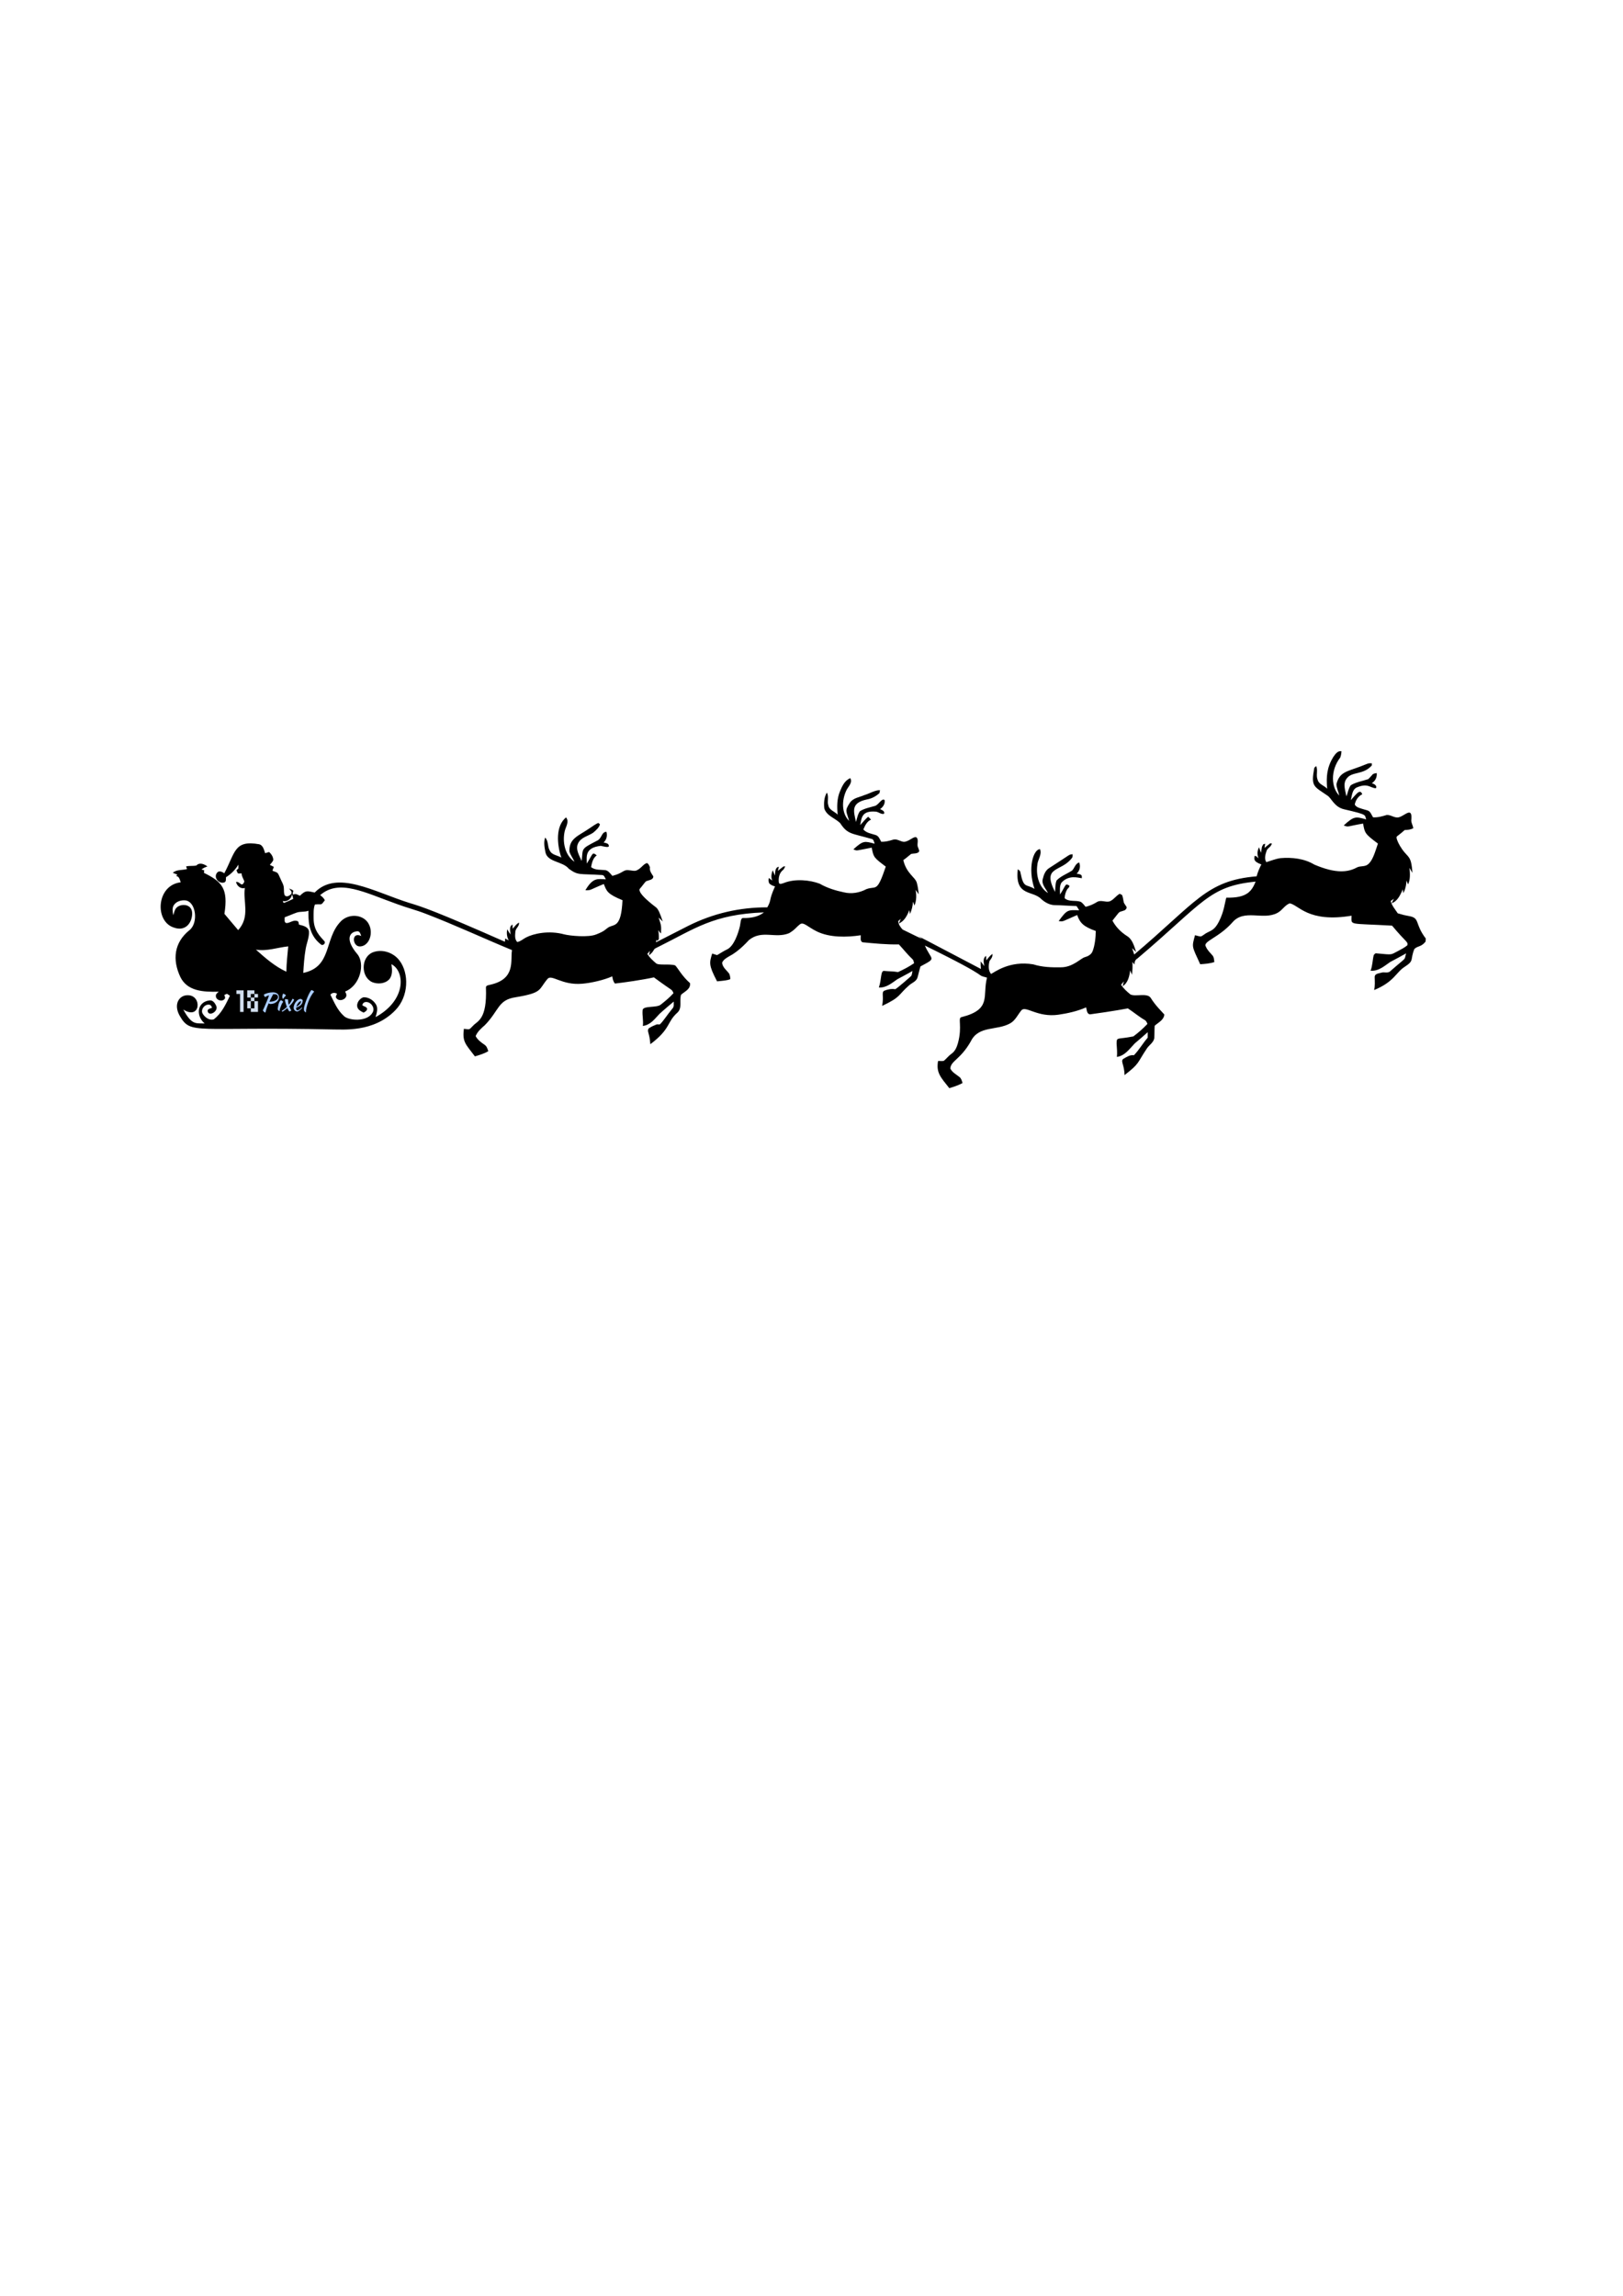 <?xml version="1.0" encoding="UTF-8" standalone="no"?>
<!-- Created with Inkscape (http://www.inkscape.org/) -->

<svg
   xmlns:dc="http://purl.org/dc/elements/1.1/"
   xmlns:cc="http://creativecommons.org/ns#"
   xmlns:rdf="http://www.w3.org/1999/02/22-rdf-syntax-ns#"
   xmlns:svg="http://www.w3.org/2000/svg"
   xmlns="http://www.w3.org/2000/svg"
   xmlns:sodipodi="http://sodipodi.sourceforge.net/DTD/sodipodi-0.dtd"
   xmlns:inkscape="http://www.inkscape.org/namespaces/inkscape"
   width="210mm"
   height="297mm"
   viewBox="0 0 210 297"
   version="1.1"
   id="svg8"
   inkscape:version="0.92.3 (2405546, 2018-03-11)"
   sodipodi:docname="santa.svg">
  <defs
     id="defs2" />
  <sodipodi:namedview
     id="base"
     pagecolor="#ffffff"
     bordercolor="#666666"
     borderopacity="1.0"
     inkscape:pageopacity="0.0"
     inkscape:pageshadow="2"
     inkscape:zoom="3.959798"
     inkscape:cx="152.65818"
     inkscape:cy="665.26171"
     inkscape:document-units="mm"
     inkscape:current-layer="layer1"
     showgrid="false"
     inkscape:window-width="1920"
     inkscape:window-height="1025"
     inkscape:window-x="1920"
     inkscape:window-y="27"
     inkscape:window-maximized="1" />
  <g
     inkscape:label="Calque 1"
     inkscape:groupmode="layer"
     id="layer1">
    <path
       id="path364"
       d="m 172.529,97.911 c 0.241,-0.349 0.551,-0.814 1.043,-0.729 -0.017,0.277 -0.054,0.556 -0.157,0.815 -1.31,1.698 -1.165,3.902 -0.127,4.921 -0.103,-0.497 -0.355,-0.964 -0.366,-1.477 0.399,-1.582 1.316,-1.608 3.158,-2.306 0.953,-0.366 0.911,-0.421 1.423,-0.39 -10e-4,0.07 -0.002,0.21 -0.003,0.279 -1.147,1.285 -2.568,0.73 -3.264,1.704 -0.516,0.674 -0.154,1.556 -0.023,2.3 0.182,-0.475 0.258,-1.004 0.551,-1.429 0.51,-0.369 1.672,-0.603 2.271,-0.802 0.214,-0.198 0.4,-0.424 0.594,-0.641 0.152,-0.092 0.328,-0.117 0.504,-0.148 0.059,0.526 -0.177,1.034 -0.635,1.306 0.264,0.089 0.744,0.309 0.52,0.663 -0.773,-0.053 -1.039,-0.728 -2.513,-0.087 -0.573,0.317 -0.565,1.065 -0.733,1.621 0.628,-0.634 1.189,-1.581 1.49,-0.76 -0.521,0.242 -0.876,0.788 -0.969,1.336 0.215,0.391 0.73,0.472 1.123,0.603 0.817,0.241 0.746,0.124 1.242,1.042 0.606,0.043 1.193,-0.127 1.767,-0.302 0.572,-0.042 1.069,0.478 1.636,0.278 0.744,-0.229 1.665,-1.336 1.56,0.249 -0.088,0.418 0.189,0.781 0.242,1.185 -0.344,0.187 -0.729,0.229 -1.111,0.237 -1.137,1.028 -1.131,0.686 -0.995,1.245 0.14,0.419 0.516,1.117 1.006,1.677 0.585,0.68 0.864,0.695 0.989,2.623 -0.13,-0.214 -0.255,-0.432 -0.377,-0.649 0.064,0.716 0.127,1.466 -0.182,2.139 -0.076,-0.167 -0.139,-0.334 -0.21,-0.499 -0.04,1.004 -0.338,1.486 -0.418,1.635 -0.012,-0.126 -0.038,-0.378 -0.05,-0.504 -0.331,0.707 -0.654,1.524 -1.459,1.808 0.091,-0.2 0.199,-0.395 0.299,-0.592 -0.138,0.099 -0.276,0.199 -0.411,0.298 0.148,0.609 0.574,1.08 0.911,1.591 0.78,0.228 0.837,0.245 1.473,0.361 1.446,0.254 0.674,0.957 2.157,2.908 -0.014,0.129 -0.022,0.258 -0.031,0.389 -0.58,0.73 -0.954,0.504 -1.448,0.954 -0.586,1.439 0.033,1.471 -1.238,2.3 -1.159,0.722 -1.332,1.926 -3.973,3.018 0.134,-0.55 0.087,-1.113 0.075,-1.672 -0.015,-0.448 0.5,-0.48 0.822,-0.563 0.402,-0.159 0.895,0.127 1.222,-0.231 2.332,-2.04 1.693,-1.255 2.029,-2.283 -0.679,0.379 -1.362,0.75 -2.05,1.109 -0.652,0.423 -1.475,1.231 -2.557,1.138 0.26,-0.644 0.246,-1.349 0.41,-2.015 0.095,-0.133 0.204,-0.283 0.395,-0.228 2.172,0.202 1.75,0.192 2.723,-0.292 0.423,-0.229 0.863,-0.443 1.234,-0.757 0.127,-0.468 -0.169,-0.358 -1.977,-2.538 -5.745,-0.334 -5.245,0.017 -5.249,-1.287 -5.637,0.938 -6.84,-1.413 -7.999,-1.598 -0.658,0.241 -0.996,0.953 -1.629,1.254 -1.828,0.962 -4.264,-0.571 -5.78,1.206 -1.791,2.018 -3.884,2.458 -3.438,3.132 0.177,0.448 0.541,0.779 0.848,1.138 0.216,0.233 0.205,0.568 0.247,0.863 -0.589,0.2 -1.213,0.242 -1.827,0.282 -1.097,-2.402 -1.103,-2.167 -0.67,-3.758 0.253,0.061 0.5,0.161 0.767,0.166 0.226,-0.101 0.418,-0.264 0.626,-0.398 0.627,-0.372 1.106,-0.367 1.687,-1.502 0.707,-1.385 0.76,-2.463 0.97,-3.121 2.728,0.072 3.293,-0.881 3.792,-2.073 -6.062,0.589 -6.784,2.743 -15.296,9.945 -0.298,0.161 -0.38,0.468 -0.387,0.784 -0.088,-0.114 -0.177,-0.225 -0.263,-0.338 0.035,0.554 0.017,1.111 -0.066,1.66 -0.076,-0.192 -0.148,-0.384 -0.219,-0.578 -0.103,0.76 -0.275,1.619 -0.976,2.061 0.043,-0.213 0.104,-0.423 0.157,-0.634 -0.12,0.146 -0.24,0.292 -0.357,0.437 0.308,0.496 0.753,0.885 1.198,1.255 0.647,0.342 2.203,-0.258 2.646,0.468 0.578,0.945 1.425,1.756 1.75,2.134 -0.067,0.716 -0.778,1.026 -1.251,1.451 -0.036,0.539 -0.018,1.079 -0.051,1.617 -0.106,0.568 -0.657,0.869 -0.957,1.323 -1.289,1.915 -0.892,1.904 -2.891,3.444 -0.01,-1.346 -0.591,-1.836 -0.12,-2.123 0.409,-0.225 0.838,-0.53 1.332,-0.443 0.675,-0.688 1.148,-1.545 1.783,-2.27 0,-0.237 0,-0.475 6.6e-4,-0.712 -0.552,0.484 -1.096,0.978 -1.665,1.441 -0.673,0.698 -1.277,1.606 -2.317,1.755 0.059,-0.575 -0.003,-1.151 -0.042,-1.724 0.033,-0.897 -0.002,-0.499 2.17,-0.93 0.654,-0.483 1.264,-1.027 1.824,-1.617 -0.088,-0.196 -0.167,-0.418 -0.376,-0.515 -0.759,-0.439 -1.424,-1.017 -2.157,-1.491 0,0 -2.037,0.387 -4.893,0.769 -0.43,-0.033 -0.42,-0.588 -0.508,-0.902 -1.14,0.499 -2.366,0.771 -3.592,0.951 -2.71,0.381 -4.21,-1.202 -4.768,-0.585 -0.477,0.556 -0.773,1.291 -1.429,1.678 -1.772,1.021 -4.122,0.252 -5.149,2.379 -1.345,2.343 -2.556,2.47 -2.637,3.484 0.241,0.506 0.765,0.761 1.18,1.1 0.247,0.188 0.317,0.503 0.403,0.784 -0.54,0.293 -1.126,0.483 -1.71,0.663 -1.124,-1.411 -1.726,-2.013 -1.457,-3.516 0.249,-0.02 0.508,0.048 0.752,-0.024 0.346,-0.286 0.615,-0.656 0.987,-0.915 0.454,-0.31 0.677,-0.836 0.824,-1.345 0.62,-2.237 -0.076,-3.326 0.495,-3.397 3.935,-1.002 2.649,-2.733 3.275,-5.102 -1.859,-0.516 1.283,0.42 -8.038,-4.149 0.853,1.97 1.605,1.536 -0.57,2.696 -0.157,0.488 -0.253,0.992 -0.4,1.481 -0.171,0.472 -0.691,0.64 -1.045,0.942 -1.508,1.308 -1.003,1.496 -3.515,2.685 0.246,-1.33 -0.117,-1.703 0.258,-1.959 0.453,-0.182 0.951,-0.283 1.438,-0.198 0.29,-0.145 1.984,-1.632 2.07,-1.722 0.107,-0.194 0.107,-0.427 0.157,-0.641 -0.636,0.381 -1.301,0.709 -1.95,1.068 -0.725,0.497 -1.455,1.143 -2.4,1.064 0.366,-0.994 0.204,-2.199 0.687,-2.138 0.596,0.064 1.202,0.043 1.795,0.152 0.717,-0.335 1.426,-0.695 2.077,-1.148 -0.051,-0.181 -0.06,-0.392 -0.214,-0.521 -0.631,-0.594 -1.163,-1.28 -1.753,-1.913 -1.575,0.035 -3.146,-0.127 -4.711,-0.273 -0.332,-0.162 -0.208,-0.613 -0.223,-0.911 -1.812,0.281 -4.026,0.315 -5.68,-0.493 -1.169,-0.569 -1.739,-1.29 -2.194,-0.916 -0.53,0.404 -0.604,0.673 -1.397,1.143 -1.802,0.739 -3.509,-0.48 -5.2,0.892 -0.075,0.075 -1.258,1.427 -2.47,2.046 -0.376,0.228 -0.823,0.453 -0.997,0.881 0.044,0.592 0.583,0.974 0.92,1.416 0.143,0.425 0.121,0.406 0.135,0.718 -0.371,0.149 -0.834,0.193 -1.707,0.277 -1.109,-2.111 -0.998,-2.395 -0.636,-3.594 0.21,0.067 0.421,0.135 0.633,0.201 0.433,-0.236 0.835,-0.527 1.285,-0.733 0.897,-0.417 1.443,-2.052 1.673,-3.007 0.092,-0.4 0.066,-1.101 0.442,-1.059 0.93,0.018 1.915,-0.131 2.665,-0.728 -6.573,0.245 -8.966,2.131 -13.536,4.394 -0.463,0.229 -0.46,0.23 -0.616,0.325 -0.262,0.373 -0.219,0.444 -0.731,0.844 0.038,-0.2 0.087,-0.395 0.133,-0.592 -0.113,0.131 -0.226,0.263 -0.336,0.397 0.285,0.474 0.697,0.847 1.113,1.204 0.3,0.324 1.766,0.046 2.492,0.285 0.358,0.356 0.871,1.377 1.92,2.297 0.075,0.712 -0.507,0.982 -1.101,1.441 l -0.074,0.098 c -0.208,0.748 0.183,1.684 -0.461,2.276 -1.399,1.245 -0.835,2.085 -3.5,4.082 -0.103,-1.512 -0.473,-1.646 -0.215,-2.039 0.321,-0.229 0.69,-0.383 1.055,-0.529 0.125,0.003 0.251,0.008 0.377,0.013 0.412,-0.345 0.977,-1.268 1.636,-2.054 0.249,-0.24 0.154,-0.599 0.171,-0.904 -0.62,0.53 -1.25,1.05 -1.851,1.603 -0.677,0.718 -1.155,1.408 -2.142,1.55 0.089,-0.675 -0.092,-1.348 -0.034,-2.019 0.007,-0.645 1.83,-0.288 2.354,-0.741 0.58,-0.459 1.154,-0.932 1.648,-1.487 -0.319,-0.61 0.199,-0.023 -2.54,-2.038 -1.509,0.331 -3.868,0.669 -5.036,0.797 -0.232,-0.258 -0.297,-0.601 -0.349,-0.931 -1.066,0.481 -2.726,0.858 -3.884,0.955 -2.676,0.24 -3.988,-1.311 -4.516,-0.595 -1.165,1.38 -0.574,1.759 -4.111,2.347 -2.29,0.342 -2.103,1.683 -3.965,3.599 -0.469,0.411 -0.958,0.833 -1.203,1.425 0.256,0.492 0.71,0.814 1.154,1.121 0.288,0.183 0.38,0.526 0.483,0.83 -0.534,0.324 -1.138,0.493 -1.73,0.673 -1.23,-1.625 -1.636,-1.866 -1.428,-3.568 0.862,0.117 0.649,0.112 1.167,-0.376 0.579,-0.66 1.851,-0.753 1.687,-4.98 0.011,-0.3 0.405,-0.285 0.616,-0.359 3.271,-0.756 2.531,-3.109 2.754,-4.467 -3.727,-1.543 -7.385,-3.251 -11.152,-4.697 -1.215,-0.475 -2.482,-0.793 -3.704,-1.249 -4.192,-1.49 -7.504,-3.309 -9.966,-1.161 0.249,0.173 0.474,0.381 0.61,0.658 -0.576,0.756 -0.293,0.441 -1.287,0.548 -0.21,0.566 -0.163,1.181 -0.167,1.773 -0.015,1.592 0.852,2.359 1.39,2.972 0.231,0.247 -0.186,0.648 -0.436,0.433 -1.754,-1.343 -1.618,-3.386 -1.623,-4.371 -0.497,0.202 -1.053,0.066 -1.552,0.253 -0.515,0.183 -1.011,0.414 -1.525,0.599 0.025,0.253 -0.117,0.711 0.258,0.748 0.451,-0.024 0.839,-0.419 1.317,-0.281 0.252,0.014 0.235,0.298 0.275,0.48 0.501,0.13 1.213,0.257 1.295,0.883 0.04,0.772 -0.3,1.496 -0.426,2.247 -0.178,1.029 -0.254,2.075 -0.31,3.118 3.762,-0.799 2.668,-4.39 4.825,-6.636 0.714,-0.77 1.946,-0.974 2.868,-0.473 1.655,0.912 1.191,3.604 -0.341,3.684 -1.009,0.053 -1.182,-1.962 0.149,-1.354 -0.101,-0.231 -0.158,-0.594 -0.472,-0.613 -1.064,0.054 -1.67,1.043 -0.031,2.967 1.014,1.225 0.394,4.047 -1.584,4.831 0.076,0.17 0.191,0.342 0.16,0.539 -0.097,0.55 -0.951,0.785 -1.287,0.325 -0.17,-0.183 0.019,-0.39 0.076,-0.575 -0.289,-0.183 -0.63,-0.148 -0.855,0.117 0.477,0.963 0.899,1.989 1.713,2.728 0.523,0.619 3.02,0.875 3.738,-0.405 0.397,-0.608 -0.255,-1.479 -0.94,-1.364 -0.197,0.033 -0.382,0.214 -0.37,0.423 0.197,0.15 0.521,0.17 0.611,0.433 -0.007,0.273 -0.255,0.398 -0.464,0.509 -0.225,-0.123 -0.473,-0.228 -0.642,-0.426 -0.474,-0.536 0.038,-1.394 0.637,-1.56 0.664,-0.031 1.309,0.394 1.634,0.963 0.27,0.505 0.071,1.09 -0.073,1.604 4.027,-2.197 3.808,-5.959 2.054,-6.843 0.096,0.66 0.176,1.441 -0.308,1.979 -0.554,0.559 -1.48,0.627 -2.184,0.339 -1.475,-0.683 -1.468,-3.16 0.019,-3.83 1.226,-0.518 2.754,-0.005 3.526,1.056 1.224,1.61 1.221,4.612 -0.569,6.43 -2.818,2.9 -6.875,2.442 -7.966,2.468 -18.062,-0.4 -18.431,0.752 -19.905,-1.753 -0.879,-1.535 -0.048,-2.705 1.031,-2.677 1.882,-0.025 1.681,3.29 -0.58,1.849 1.129,2.062 1.63,1.755 2.769,1.806 -1.208,-1.031 -0.956,-2.843 0.679,-2.989 0.399,-0.023 0.654,0.363 0.806,0.68 0.379,0.798 -1.11,1.525 -1.102,0.604 0.104,-0.223 0.392,-0.232 0.585,-0.339 -0.084,-0.11 -0.114,-0.268 -0.235,-0.345 -0.632,-0.271 -1.366,0.59 -0.963,1.164 0.287,0.452 0.864,0.869 1.414,0.684 1.008,-0.759 1.547,-1.942 2.085,-3.047 -0.126,-0.086 -0.254,-0.171 -0.381,-0.255 -0.115,0.05 -0.23,0.099 -0.345,0.149 0.039,0.165 0.176,0.351 0.043,0.509 -0.311,0.447 -1.179,0.15 -1.134,-0.4 -0.021,-0.247 0.22,-0.373 0.366,-0.529 -2.029,0.056 -4.074,-0.071 -4.967,-1.908 -1.051,-2.24 -0.812,-4.446 1.181,-6.05 1.191,-0.934 0.855,-3.723 -0.549,-3.857 -0.546,-0.048 -1.169,0.144 -1.475,0.624 -0.249,0.392 -0.144,0.874 -0.072,1.302 0.114,-0.327 0.162,-0.698 0.409,-0.96 0.534,-0.578 2.004,-0.556 2.036,0.668 0.031,1.145 -0.769,2.443 -2.338,1.895 -2.556,-0.774 -2.312,-5.498 0.854,-5.863 -0.117,-0.327 -0.167,-0.772 -0.595,-0.819 0.056,-0.059 0.112,-0.116 0.167,-0.173 -0.198,-0.079 -0.393,-0.16 -0.59,-0.241 0.514,-0.455 1.233,-0.304 1.841,-0.489 -0.041,-0.11 -0.082,-0.221 -0.123,-0.331 0.44,-0.121 0.912,-0.021 1.343,-0.129 0.4,-0.44 1.02,-0.167 1.418,0.127 -0.273,0.095 -0.543,0.207 -0.77,0.39 0.086,0.026 0.26,0.08 0.347,0.106 -0.007,0.085 -0.019,0.254 -0.025,0.338 2.362,1.156 3.151,2.048 2.646,5.3 0.585,0.707 1.186,1.401 1.777,2.103 1.611,-1.741 0.578,-3.831 0.872,-5.45 -0.55,0.163 -1.027,-0.263 -1.15,-0.774 0.294,-0.061 0.476,0.181 0.701,0.316 0.211,0.02 0.332,-0.219 0.378,-0.392 -0.113,-0.35 -0.362,-0.652 -0.353,-1.037 -0.686,0.053 -0.416,0.006 -0.68,-0.391 0.087,-0.084 0.174,-0.167 0.262,-0.25 -0.001,-0.165 0,-0.329 0.003,-0.494 -0.403,0.659 -0.947,1.226 -1.607,1.63 -0.024,0.23 0.057,0.563 -0.215,0.673 -0.665,0.239 -1.412,-0.592 -0.973,-1.205 0.225,-0.381 0.693,-0.188 0.962,0.028 1.44,-2.667 1.247,-4.352 4.536,-3.757 0.498,0.142 0.605,0.729 0.757,1.153 0.17,-0.05 0.34,-0.099 0.51,-0.151 0.302,0.262 0.546,0.636 0.539,1.047 -0.092,0.239 -0.286,0.418 -0.444,0.612 0.174,0.085 0.348,0.171 0.52,0.26 -0.062,0.168 -0.124,0.335 -0.187,0.501 0.78,0.302 0.638,0.151 1.033,1.014 0.161,0.411 0.447,0.79 0.448,1.248 0.032,0.306 -0.025,0.637 0.119,0.921 0.237,0.284 0.622,0.04 0.825,-0.16 0.191,-0.276 -0.12,-0.515 -0.264,-0.725 0.184,0.095 0.412,0.138 0.551,0.304 -0.023,0.084 -0.07,0.251 -0.093,0.335 0.024,0.052 0.049,0.105 0.073,0.157 0.302,-0.186 0.595,0.02 0.864,0.148 0.754,-0.735 0.919,-0.635 1.914,-0.42 2.914,-2.973 7.67,-0.088 12.331,1.371 1.556,0.455 3.568,1.148 12.285,4.996 0.007,-0.14 0.014,-0.279 0.023,-0.419 0.158,0.08 0.317,0.161 0.475,0.243 -0.25,-0.441 -0.297,-0.943 -0.197,-1.434 0.123,0.237 0.27,0.464 0.434,0.676 -0.036,-0.44 -0.241,-1.02 0.243,-1.292 0.007,0.136 0.019,0.408 0.025,0.542 0.261,-0.276 0.465,-0.626 0.824,-0.79 0.054,0.487 -0.462,0.729 -0.477,1.187 -0.036,0.444 -0.106,0.984 0.252,1.324 0.429,-0.082 0.761,-0.404 1.143,-0.598 0.968,-0.498 2.932,-0.939 4.945,-0.391 0.703,0.18 3.142,0.431 4.154,-0.009 1.107,-0.428 1.149,-0.649 1.544,-0.9 0.769,-0.446 1.656,0.094 1.825,-3.514 -1.954,-0.802 -2.049,-1.15 -2.416,-2.095 -1.888,0.765 -1.602,0.827 -2.384,0.805 0.995,-1.696 1.599,-1.45 2.644,-1.412 -0.131,-0.215 -0.214,-0.584 -0.537,-0.554 -2.936,-0.196 -2.996,0.092 -4.246,-0.806 -0.776,-0.981 -2.767,-0.834 -3.032,-2.142 -0.121,-0.619 -0.246,-1.282 -0.041,-1.897 0.461,0.443 0.279,1.145 0.596,1.663 0.265,0.603 1.004,0.615 1.503,0.927 -0.6,-1.775 -0.738,-4.119 0.611,-5.201 0.435,0.541 -0.023,1.186 -0.166,1.743 -0.331,1.407 0.001,3.139 1.257,3.997 -0.201,-0.448 -0.512,-0.848 -0.658,-1.321 -0.061,-1.73 1.15,-1.997 2.666,-3.051 0.342,-0.236 0.685,-0.477 1.065,-0.654 0.054,0.041 0.165,0.123 0.219,0.165 -0.07,0.398 -0.512,0.799 -0.886,1.109 -0.654,0.437 -1.572,0.59 -1.937,1.363 -0.383,0.775 0.162,1.58 0.456,2.286 0.207,-1.667 -0.19,-1.498 1.961,-2.606 0.693,-0.298 0.578,-1.162 1.246,-1.165 0.144,0.49 0.019,1.028 -0.367,1.374 0.242,0.077 0.634,0.086 0.676,0.409 0.091,0.339 -0.701,0.096 -1.047,0.031 -2.114,0.238 -1.807,1.46 -1.804,2.294 0.841,-1.318 0.679,-1.549 1.289,-1.063 -0.495,0.35 -0.623,0.958 -0.733,1.514 0.539,0.447 1.274,0.311 1.915,0.412 0.373,0.104 0.587,0.465 0.844,0.727 0.363,-0.11 0.618,-0.163 1.08,-0.405 0.205,-0.108 0.399,-0.245 0.624,-0.314 0.426,-0.089 0.853,0.103 1.28,0.059 0.688,-0.181 1,-0.906 1.497,-0.996 0.214,0.103 0.287,0.34 0.378,0.541 -0.08,0.459 0.203,0.816 0.434,1.176 0.017,0.48 -0.631,0.487 -0.957,0.648 -0.266,0.286 -0.482,0.617 -0.744,0.908 -0.59,0.537 2.047,2.439 2.111,2.502 0.271,0.296 0.437,0.681 0.811,1.781 -0.178,-0.17 -0.356,-0.342 -0.531,-0.512 0.301,1.015 0.361,0.921 0.309,2.061 -0.147,-0.119 -0.253,-0.278 -0.36,-0.432 0.076,0.394 0.081,0.796 0.071,1.196 -0.08,0.072 -0.157,0.142 -0.234,0.214 l -0.066,-0.21 c -0.018,0.095 -0.053,0.287 -0.07,0.382 0,0 4.19,-2.139 4.191,-2.139 3.239,-1.619 6.652,-2.395 10.22,-2.389 0.606,-1.082 0.119,-0.756 0.997,-2.709 -0.292,-0.091 -0.362,-0.092 -0.717,-0.348 -0.145,-0.225 -0.158,-0.489 -0.084,-0.741 0.15,0.11 0.299,0.224 0.448,0.338 -0.205,-0.436 -0.103,-0.904 0.051,-1.336 0.095,0.229 0.192,0.457 0.294,0.684 0.05,-0.405 -0.03,-1.039 0.499,-1.14 -0.042,0.178 -0.081,0.357 -0.123,0.535 0.239,-0.193 0.477,-0.387 0.726,-0.567 l 0.224,-0.023 c -0.084,0.159 -0.13,0.35 -0.277,0.467 -0.505,0.381 -0.646,1.108 -0.531,1.701 0.15,0.215 0.4,0.045 0.595,0.005 1.472,-0.611 3.446,-0.398 4.683,0.079 0.972,0.561 2.053,0.89 3.149,1.118 0.965,0.235 2.006,0.05 2.876,-0.413 1.29,-0.488 1.341,0.566 2.518,-2.918 -1.521,-1.146 -1.598,-1.203 -1.817,-2.455 -2.265,0.426 -1.804,0.434 -2.379,0.222 1.293,-1.17 1.439,-1.073 2.759,-0.732 -0.099,-0.222 -0.114,-0.587 -0.421,-0.622 -2.6,-0.751 -3.074,-0.557 -4.053,-2.052 -0.663,-0.637 -1.741,-0.926 -2.045,-1.883 -0.069,-0.684 -0.039,-1.449 0.331,-2.048 0.306,0.512 0.005,1.111 0.192,1.652 0.124,0.622 0.82,0.781 1.208,1.196 -0.106,-1.014 -0.101,-2.078 0.304,-3.031 0.273,-0.666 0.617,-1.412 1.335,-1.689 0.329,0.643 -0.348,1.133 -0.561,1.682 -0.543,1.214 -0.592,2.853 0.403,3.85 -0.349,-1.281 -0.617,-1.274 0.102,-2.353 0.419,-0.63 1.232,-0.707 1.874,-0.989 0.676,-0.2 1.297,-0.621 2.017,-0.645 -0.014,0.129 -0.036,0.256 -0.065,0.383 -0.44,0.409 -0.99,0.707 -1.582,0.816 -2.185,0.444 -1.751,1.547 -1.459,2.918 0.149,-0.471 0.22,-0.99 0.517,-1.395 0.582,-0.35 1.262,-0.483 1.91,-0.668 0.491,-0.105 0.915,-1.082 1.277,-0.768 0.089,0.475 -0.203,0.918 -0.589,1.169 0.24,0.124 0.64,0.249 0.519,0.605 -0.377,0.119 -0.7,-0.245 -1.073,-0.276 -1.814,-0.151 -1.839,0.793 -2.009,1.741 0.329,-0.37 0.644,-0.756 1.021,-1.08 0.137,0.112 0.26,0.239 0.373,0.376 -0.536,0.226 -0.775,0.772 -0.993,1.27 0.408,0.461 1.038,0.54 1.592,0.719 0.392,0.117 0.54,0.542 0.715,0.869 0.525,0.025 1.035,-0.107 1.531,-0.264 0.489,-0.159 0.927,0.233 1.401,0.277 0.72,-0.021 1.335,-0.852 1.679,-0.537 0.281,0.394 -0.053,0.895 0.179,1.302 0.044,0.174 0.208,0.388 0.069,0.556 -0.268,0.235 -0.657,0.161 -0.98,0.242 -0.343,0.262 -0.659,0.56 -1.017,0.803 0.411,1.741 1.533,2.182 1.747,2.924 0.137,0.488 0.192,0.994 0.254,1.497 -0.139,-0.191 -0.275,-0.383 -0.409,-0.575 0.127,0.677 0.119,1.383 -0.144,2.029 -0.071,-0.165 -0.137,-0.328 -0.202,-0.493 -0.017,0.554 -0.16,1.096 -0.388,1.599 -0.025,-0.171 -0.05,-0.341 -0.072,-0.512 -0.288,0.688 -0.632,1.422 -1.367,1.731 0.064,-0.151 0.193,-0.453 0.257,-0.604 -0.083,0.075 -0.25,0.224 -0.334,0.298 0.024,0.418 0.294,0.789 0.57,1.086 7.084,3.519 -4.809,-2.76 10.13,5.099 -0.029,-0.326 -0.042,-0.653 -0.031,-0.98 0.159,0.201 0.313,0.408 0.469,0.612 -0.072,-0.45 -0.229,-1.016 0.229,-1.32 0.013,0.191 0.025,0.382 0.035,0.574 0.24,-0.295 0.468,-0.608 0.783,-0.83 0.065,0.366 -0.169,0.637 -0.366,0.91 -0.147,0.553 -0.186,1.209 0.192,1.684 0.461,-0.231 2.394,-1.756 5.462,-1.245 1.154,0.366 2.378,0.405 3.58,0.381 1.549,0.008 2.587,-1.187 3.093,-1.308 0.412,-0.115 0.832,-0.339 0.999,-0.758 0.296,-0.732 0.415,-1.834 0.419,-2.631 -1.602,-0.572 -2.045,-1.04 -2.407,-2.066 -2.027,0.864 -1.729,0.871 -2.394,0.781 1.091,-1.485 1.156,-1.444 2.65,-1.394 -0.103,-0.19 -0.22,-0.372 -0.343,-0.548 -0.929,-0.02 -1.856,-0.106 -2.785,-0.117 -0.662,-0.001 -1.274,-0.34 -1.757,-0.769 -1.11,-1.192 -3.463,-0.29 -3.055,-3.875 0.131,0.098 0.306,0.189 0.33,0.372 0.435,2.189 0.713,1.478 1.835,2.169 -0.924,-2.692 -0.146,-5.115 0.707,-5.145 0.29,0.73 -0.317,1.364 -0.348,2.08 -0.178,1.31 0.204,2.864 1.388,3.602 -0.283,-0.58 -0.876,-1.132 -0.677,-1.83 0.126,-0.537 0.343,-1.116 0.843,-1.411 2.932,-1.874 2.453,-1.716 3.019,-1.779 -0.021,0.168 0.025,0.366 -0.104,0.5 -1.392,1.845 -3.918,0.989 -2.173,4.381 0.052,-0.497 0.01,-1.024 0.202,-1.493 0.562,-0.58 1.354,-0.851 2.018,-1.289 0.306,-0.343 0.41,-0.876 0.896,-1.04 0.22,0.503 0.079,1.084 -0.32,1.449 0.205,0.059 0.469,0.039 0.623,0.22 0.075,0.109 0.029,0.254 0.044,0.379 -0.443,-0.054 -1.665,-0.486 -2.64,0.574 -0.27,0.457 -0.177,1.024 -0.182,1.53 0.818,-1.247 0.648,-1.521 1.232,-1.126 -0.018,0.203 -0.208,0.319 -0.313,0.473 -0.186,0.336 -0.311,0.739 -0.317,1.131 0.558,0.507 1.387,0.234 2.051,0.457 0.277,0.15 0.456,0.422 0.658,0.657 0.524,-0.12 1.018,-0.337 1.475,-0.622 0.501,-0.314 1.087,0.065 1.618,-0.076 0.531,-0.197 0.832,-0.727 1.324,-0.99 0.263,0.132 0.181,0.089 0.302,0.155 0.135,0.317 0.148,0.664 0.233,0.994 0.288,0.564 0.571,0.565 0.147,0.972 -1.006,0.387 -0.448,-0.1 -1.623,1.353 0.442,0.831 1.064,1.46 1.857,1.976 0.738,0.431 0.95,1.327 1.206,2.079 -0.18,-0.162 -0.35,-0.327 -0.521,-0.494 0.095,0.273 0.187,0.547 0.273,0.824 8.008,-6.751 9.318,-9.576 15.838,-10.114 0.179,-0.635 0.335,-0.975 0.611,-1.54 -1.067,-0.386 -0.912,-0.696 -0.874,-1.105 0.052,0.01 0.158,0.029 0.211,0.039 0.094,0.093 0.193,0.186 0.294,0.276 -0.298,-0.78 0.015,-1.301 0.075,-1.431 0.075,0.24 0.156,0.479 0.25,0.715 0.042,-0.258 0.076,-0.519 0.125,-0.776 0.056,-0.115 0.119,-0.228 0.19,-0.336 0.056,-0.013 0.17,-0.04 0.226,-0.053 -0.034,0.18 -0.065,0.36 -0.093,0.541 0.247,-0.207 0.495,-0.415 0.756,-0.609 0.053,0.012 0.159,0.035 0.212,0.046 -0.226,0.55 -0.458,0.471 -0.672,0.872 -0.158,0.489 -0.364,1.054 -0.052,1.528 0.606,-0.187 1.198,-0.433 1.83,-0.521 1.489,-0.121 3.077,0.048 4.377,0.834 2.89,1.237 4.424,0.961 5.513,0.371 0.436,-0.23 0.989,-0.064 1.397,-0.376 0.636,-0.472 0.929,-1.561 1.321,-2.713 -1.685,-1.25 -1.707,-1.364 -1.92,-2.587 -2.024,0.335 -1.868,0.508 -2.505,0.237 1.348,-1.222 1.532,-1.157 2.909,-0.774 -0.26,-0.593 0.323,-0.579 -2.85,-1.308 -1.282,-0.288 -1.657,-1.455 -2.141,-1.755 -1.798,-1.244 -2.18,-1.156 -1.734,-3.572 0.056,-0.114 0.141,-0.199 0.258,-0.255 0.242,0.566 -0.061,1.194 0.182,1.763 0.156,0.603 0.855,0.73 1.232,1.159 -0.133,-1.589 -0.042,-2.731 0.804,-4.139 M 37.783,115.705 c -0.085,0.575 -0.613,0.998 -1.192,0.855 0.042,0.084 0.04,0.205 0.145,0.243 0.414,-0.14 0.805,-0.337 1.204,-0.516 -0.041,-0.197 -0.074,-0.397 -0.157,-0.582 m -4.671,7.144 c 1.207,1.08 2.455,2.175 3.941,2.857 0.013,-1.098 0.144,-2.187 0.24,-3.278 -1.395,0.141 -2.762,0.666 -4.181,0.421 z"
       inkscape:connector-curvature="0"
       style="stroke-width:0.064" />
    <g
       transform="matrix(0.093,0,0,0.093,18.038,83.957)"
       id="layer1-6"
       inkscape:label="Calque 1">
      <g
         inkscape:export-ydpi="300"
         inkscape:export-xdpi="300"
         style="fill:#d7e3f4;fill-opacity:1;stroke:none;stroke-opacity:1"
         transform="translate(1.4893489e-8,2.484)"
         id="g5004">
        <g
           id="g4995"
           style="fill:#d7e3f4;fill-opacity:1;stroke:none;stroke-opacity:1">
          <path
             inkscape:connector-curvature="0"
             id="rect4904"
             transform="translate(0,308.268)"
             d="m 135,164.094 v 5 h 5 v 25.033 h 5 v -25.033 -0.012 -4.988 h -10 z"
             style="color:#000000;clip-rule:nonzero;display:inline;overflow:visible;visibility:visible;opacity:0.97;isolation:auto;mix-blend-mode:normal;color-interpolation:sRGB;color-interpolation-filters:linearRGB;solid-color:#000000;solid-opacity:1;fill:#d7e3f4;fill-opacity:1;fill-rule:nonzero;stroke:none;stroke-width:1px;stroke-linecap:butt;stroke-linejoin:miter;stroke-miterlimit:4;stroke-dasharray:none;stroke-dashoffset:0;stroke-opacity:1;color-rendering:auto;image-rendering:auto;shape-rendering:auto;text-rendering:auto;enable-background:accumulate" />
          <path
             inkscape:connector-curvature="0"
             id="rect4924"
             transform="translate(0,308.268)"
             d="m 150,164.094 v 5 5 h 5 v -5 h 5 v -5 h -5 z"
             style="color:#000000;clip-rule:nonzero;display:inline;overflow:visible;visibility:visible;opacity:0.97;isolation:auto;mix-blend-mode:normal;color-interpolation:sRGB;color-interpolation-filters:linearRGB;solid-color:#000000;solid-opacity:1;fill:#d7e3f4;fill-opacity:1;fill-rule:nonzero;stroke:none;stroke-width:1px;stroke-linecap:butt;stroke-linejoin:miter;stroke-miterlimit:4;stroke-dasharray:none;stroke-dashoffset:0;stroke-opacity:1;color-rendering:auto;image-rendering:auto;shape-rendering:auto;text-rendering:auto;enable-background:accumulate" />
          <rect
             y="477.362"
             x="160"
             height="5"
             width="5"
             id="rect4928"
             style="color:#000000;clip-rule:nonzero;display:inline;overflow:visible;visibility:visible;opacity:0.97;isolation:auto;mix-blend-mode:normal;color-interpolation:sRGB;color-interpolation-filters:linearRGB;solid-color:#000000;solid-opacity:1;fill:#d7e3f4;fill-opacity:1;fill-rule:nonzero;stroke:none;stroke-width:1px;stroke-linecap:butt;stroke-linejoin:miter;stroke-miterlimit:4;stroke-dasharray:none;stroke-dashoffset:0;stroke-opacity:1;color-rendering:auto;image-rendering:auto;shape-rendering:auto;text-rendering:auto;enable-background:accumulate" />
          <rect
             y="482.362"
             x="155"
             height="5"
             width="5"
             id="rect4930"
             style="color:#000000;clip-rule:nonzero;display:inline;overflow:visible;visibility:visible;opacity:0.97;isolation:auto;mix-blend-mode:normal;color-interpolation:sRGB;color-interpolation-filters:linearRGB;solid-color:#000000;solid-opacity:1;fill:#d7e3f4;fill-opacity:1;fill-rule:nonzero;stroke:none;stroke-width:1px;stroke-linecap:butt;stroke-linejoin:miter;stroke-miterlimit:4;stroke-dasharray:none;stroke-dashoffset:0;stroke-opacity:1;color-rendering:auto;image-rendering:auto;shape-rendering:auto;text-rendering:auto;enable-background:accumulate" />
          <path
             inkscape:connector-curvature="0"
             id="rect4940"
             transform="translate(0,308.268)"
             d="m 160,179.094 v 10 h -5 v 5 h 5 5 v -15 z"
             style="color:#000000;clip-rule:nonzero;display:inline;overflow:visible;visibility:visible;opacity:0.97;isolation:auto;mix-blend-mode:normal;color-interpolation:sRGB;color-interpolation-filters:linearRGB;solid-color:#000000;solid-opacity:1;fill:#d7e3f4;fill-opacity:1;fill-rule:nonzero;stroke:none;stroke-width:1px;stroke-linecap:butt;stroke-linejoin:miter;stroke-miterlimit:4;stroke-dasharray:none;stroke-dashoffset:0;stroke-opacity:1;color-rendering:auto;image-rendering:auto;shape-rendering:auto;text-rendering:auto;enable-background:accumulate" />
        </g>
        <rect
           style="color:#000000;clip-rule:nonzero;display:inline;overflow:visible;visibility:visible;opacity:0.97;isolation:auto;mix-blend-mode:normal;color-interpolation:sRGB;color-interpolation-filters:linearRGB;solid-color:#000000;solid-opacity:1;fill:#d7e3f4;fill-opacity:1;fill-rule:nonzero;stroke:none;stroke-width:1px;stroke-linecap:butt;stroke-linejoin:miter;stroke-miterlimit:4;stroke-dasharray:none;stroke-dashoffset:0;stroke-opacity:1;color-rendering:auto;image-rendering:auto;shape-rendering:auto;text-rendering:auto;enable-background:accumulate"
           id="rect4944"
           width="5"
           height="10"
           x="150"
           y="487.362" />
      </g>
      <g
         inkscape:export-ydpi="300"
         inkscape:export-xdpi="300"
         transform="translate(1.768,3.409)"
         id="text4949"
         style="font-style:normal;font-variant:normal;font-weight:normal;font-stretch:normal;font-size:34.456px;line-height:125%;font-family:'Kaushan Script';-inkscape-font-specification:'Kaushan Script';letter-spacing:0px;word-spacing:0px;fill:#aaccff;fill-opacity:1;stroke:none;stroke-width:1px;stroke-linecap:butt;stroke-linejoin:miter;stroke-opacity:1">
        <path
           style="fill:#aaccff"
           inkscape:connector-curvature="0"
           id="path4954"
           d="m 192.435,480.984 c 0,-4.031 -3.239,-6.788 -8.511,-6.788 -4.445,0 -9.923,1.378 -12.611,3.204 0.103,1.068 1.171,2.929 1.964,3.48 1.206,-0.999 3.101,-1.964 5.237,-2.653 -0.689,2.791 -1.309,4.307 -2.791,7.856 -3.273,7.821 -4.824,11.439 -5.754,13.231 0.896,1.551 1.93,2.619 3.652,3.032 0.827,-3.928 2.24,-8.063 4.514,-13.024 0.827,0.861 1.344,1.103 2.481,1.103 6.443,0 11.818,-4.376 11.818,-9.441 z m -6.133,-4.135 c 3.135,0 4.789,1.585 4.789,3.962 0,3.583 -4.858,6.443 -11.991,6.443 2.171,-4.617 3.997,-8.407 4.927,-9.579 l -0.413,-0.62 c 0.93,-0.138 1.826,-0.207 2.688,-0.207 z" />
        <path
           style="fill:#aaccff"
           inkscape:connector-curvature="0"
           id="path4956"
           d="m 190.672,497.247 c 0,2.033 2.171,2.929 2.515,2.929 0.207,0 0.207,-0.31 0.207,-1.137 0.035,-0.999 0.551,-2.481 1.034,-3.756 1.171,-3.032 1.792,-5.478 3.893,-7.821 -0.896,-1.344 -2.446,-2.102 -3.204,-2.274 -2.067,1.034 -3.067,4.617 -3.273,5.513 -0.896,4.135 -1.171,5.754 -1.171,6.547 z m 6.581,-14.954 c 0,0.379 0.482,0.827 1.034,0.93 0.345,-0.758 2.86,-3.825 3.893,-4.789 -0.689,-1.034 -3.101,-2.412 -4.169,-2.412 -0.586,1.482 -1.068,3.721 -1.068,4.514 0,0.379 0.172,0.896 0.413,1.137 -0.069,0.276 -0.103,0.482 -0.103,0.62 z" />
        <path
           style="fill:#aaccff"
           inkscape:connector-curvature="0"
           id="path4958"
           d="m 209.496,499.349 c -1.103,-2.102 -2.067,-4.066 -2.688,-5.823 3.618,-3.618 6.099,-7.029 6.616,-9.131 -0.207,-0.517 -1.137,-0.999 -2.274,-1.206 -1.654,3.687 -3.17,6.168 -5.065,8.338 -0.689,-2.136 -0.965,-3.962 -0.965,-5.754 0,-0.689 0,-0.965 0.069,-1.447 -1.034,-0.345 -2.825,-0.724 -3.79,-0.724 -0.586,0 -0.689,0.172 -0.689,0.792 0,1.792 1.171,6.305 2.722,9.958 -1.723,1.998 -5.203,4.479 -7.029,5.478 0.035,0.724 0.413,1.206 0.896,1.309 1.998,-1.171 4.445,-2.963 6.788,-5.065 0.861,2.102 1.93,3.756 2.688,4.652 0.965,-0.069 2.24,-0.586 2.722,-1.378 z" />
        <path
           style="fill:#aaccff"
           inkscape:connector-curvature="0"
           id="path4960"
           d="m 225.517,485.291 c -0.93,-1.171 -1.93,-1.826 -2.963,-1.964 -4.548,0 -9.717,6.65 -9.717,12.301 0,2.756 1.861,4.927 5.031,5.272 2.171,-0.482 4.824,-2.446 6.891,-5.168 -0.172,-0.207 -0.345,-0.379 -0.586,-0.586 -1.447,1.551 -3.825,4.031 -6.305,4.031 -1.309,0 -1.585,-1.585 -1.585,-2.756 0,-0.31 0.035,-0.62 0.035,-0.896 5.857,-2.343 8.855,-4.583 9.2,-10.233 z m -2.377,1.137 c -0.172,3.135 -2.894,5.961 -6.547,7.787 1.103,-4.273 4.031,-7.442 6.547,-7.787 z" />
        <path
           style="fill:#aaccff"
           inkscape:connector-curvature="0"
           id="path4962"
           d="m 227.078,497.35 c 0,1.482 0.31,2.791 0.724,3.067 0.31,0.207 0.827,0.758 0.93,0.999 0.138,0.31 0.655,0.586 1.275,0.655 -0.034,-0.172 -0.034,-0.207 -0.034,-0.999 0,-2.894 1.034,-7.374 2.963,-12.749 2.274,-6.305 4.858,-10.957 8.442,-15.195 -0.379,-0.586 -2.756,-1.964 -3.859,-2.171 -2.377,2.894 -4.858,8.028 -7.684,15.746 -1.757,4.824 -2.756,8.648 -2.756,10.647 z" />
      </g>
    </g>
  </g>
</svg>
